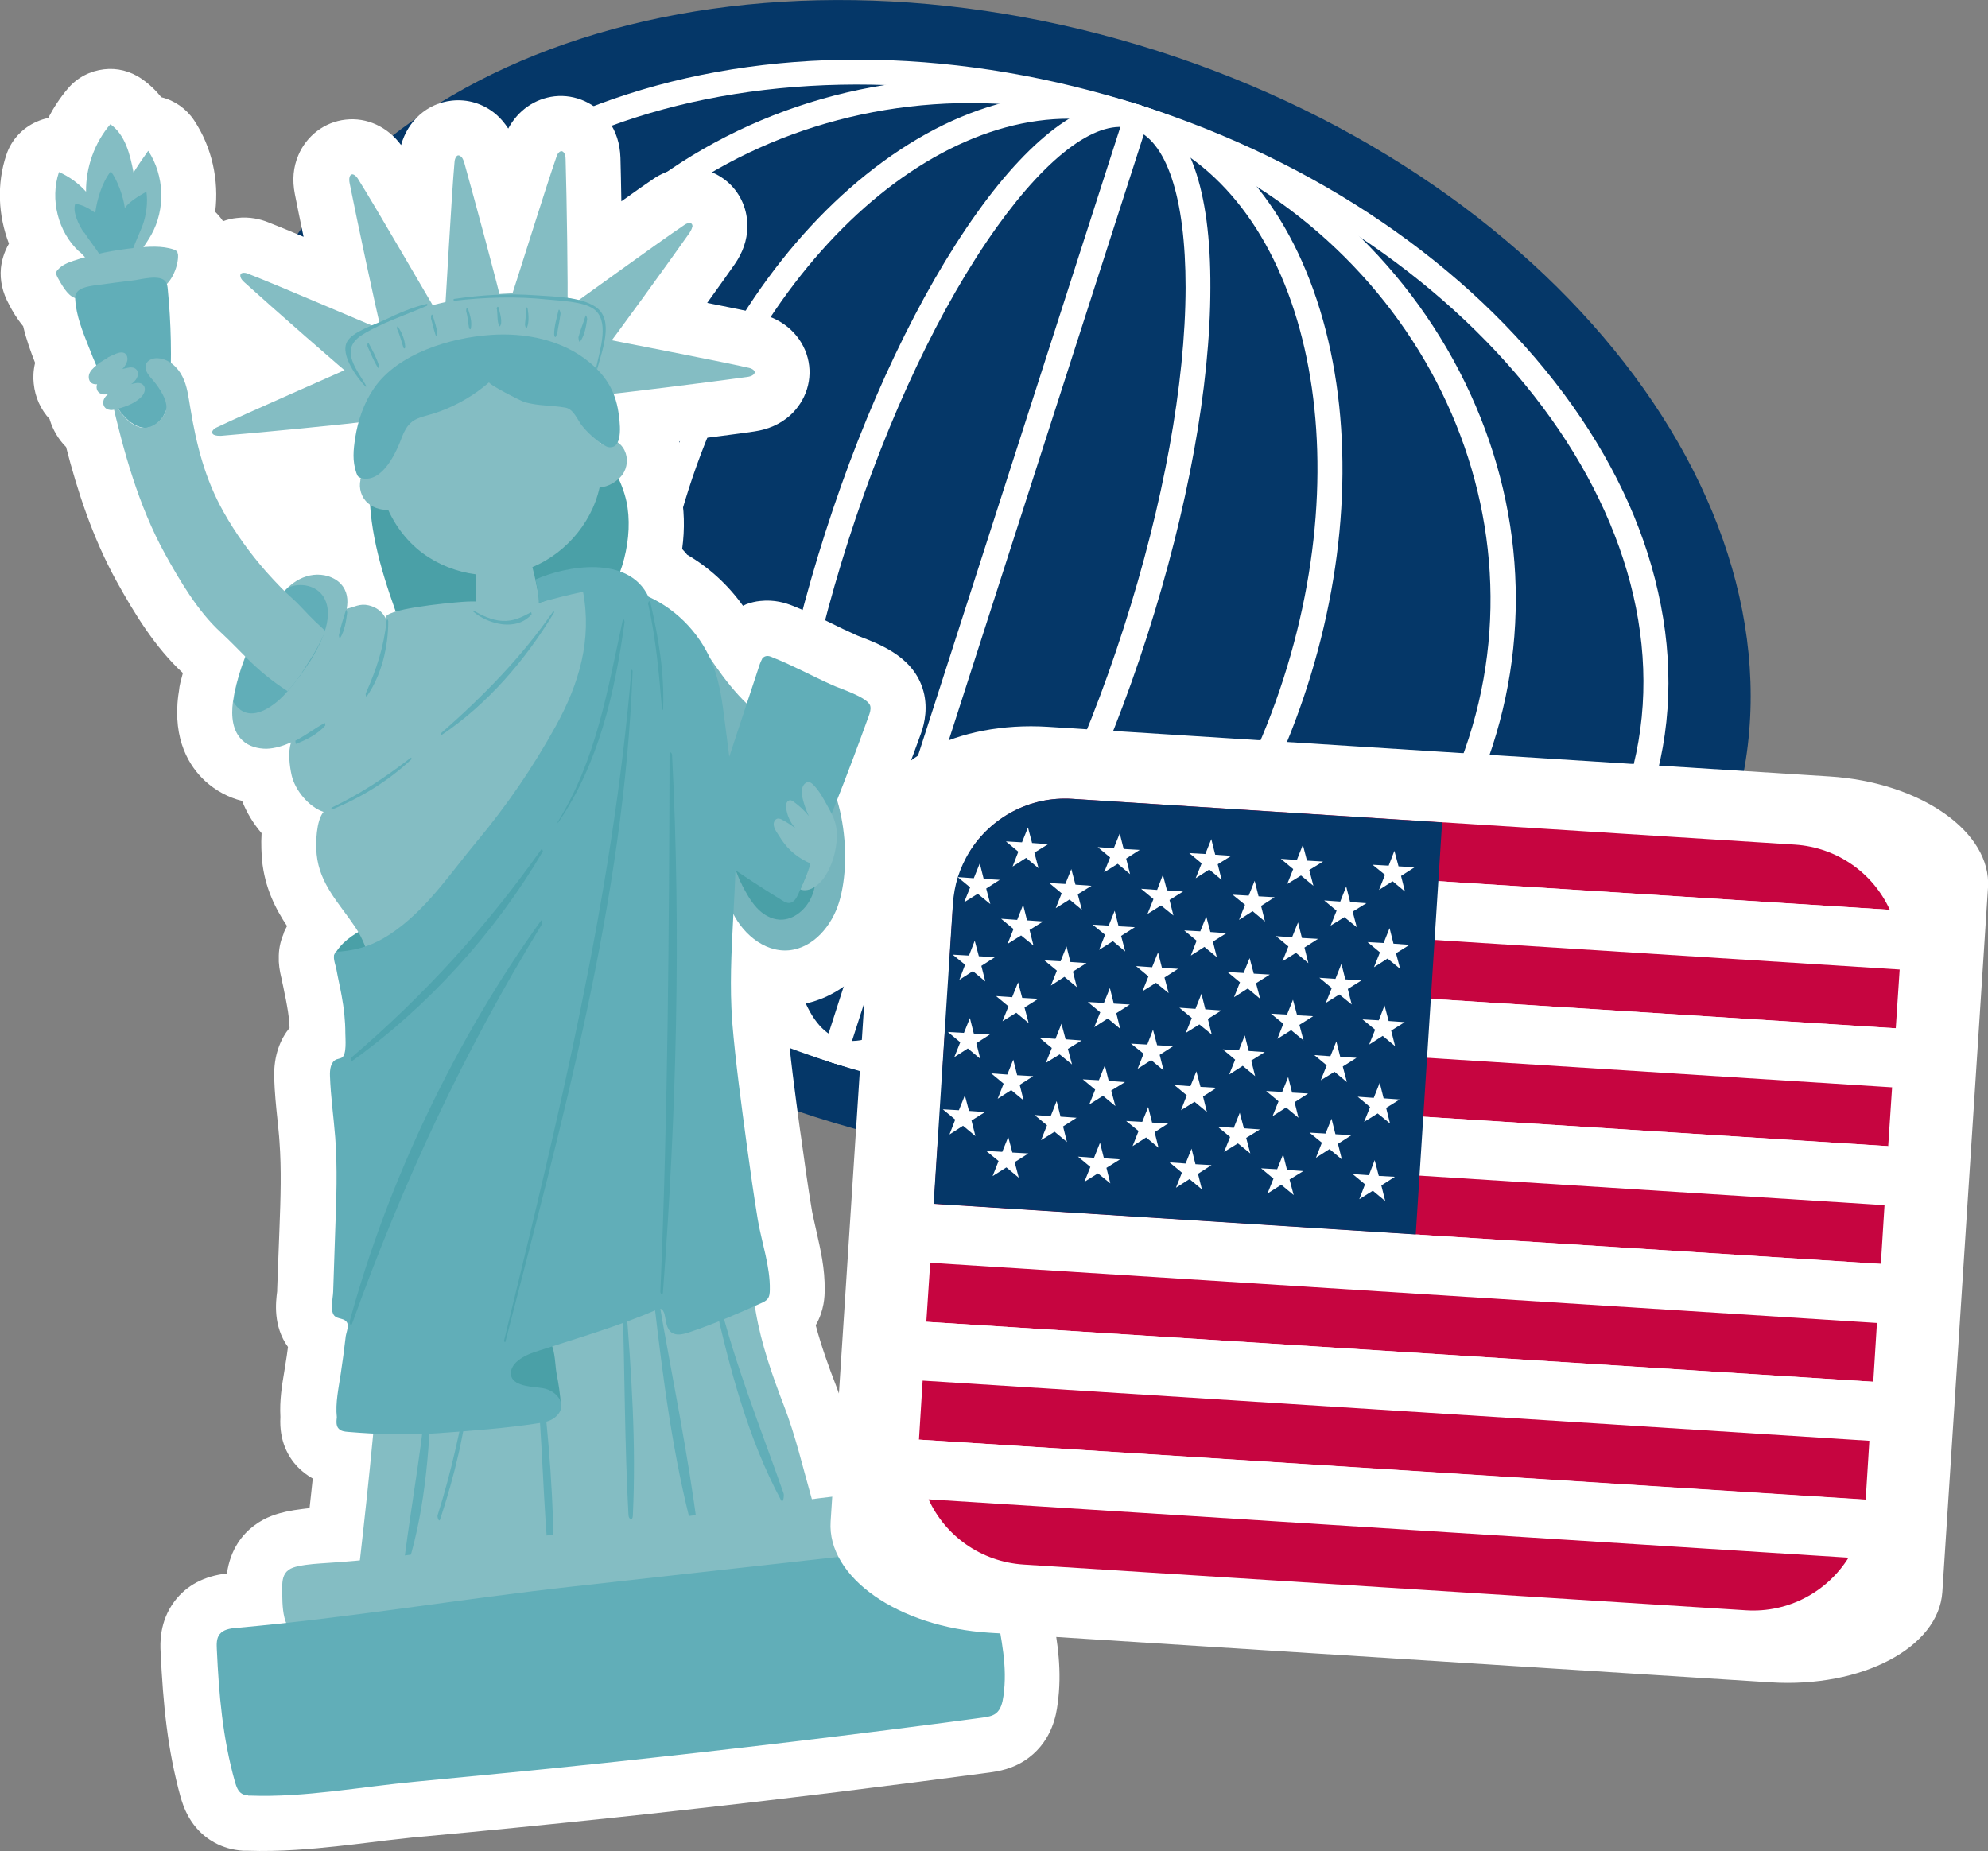 <svg width="131" height="122" viewBox="0 0 131 122" fill="none" xmlns="http://www.w3.org/2000/svg">
<rect x="0" y="0" width="131" height="122" fill="#808080" stroke="none"/>
<g clip-path="url(#clip0_154_2014)">
<path d="M15.921 22.781C22.166 3.377 49.185 -5.307 76.296 3.362C103.391 12.031 120.31 34.797 114.066 54.185C107.821 73.589 80.786 82.273 53.691 73.604C26.581 64.935 9.677 42.169 15.921 22.781Z" fill="#053768"/>
<path d="M55.324 68.478C78.609 75.926 101.879 68.538 107.201 51.984C112.523 35.43 97.917 15.921 74.632 8.473C51.348 1.025 28.078 8.413 22.756 24.967C17.433 41.521 32.039 61.03 55.324 68.478ZM75.147 6.935C86.789 10.659 96.708 17.429 103.058 25.962C106.158 30.138 108.259 34.526 109.257 39.003C110.316 43.662 110.149 48.2 108.758 52.497C107.382 56.794 104.857 60.578 101.289 63.759C97.857 66.805 93.608 69.156 88.634 70.755C78.488 74.026 66.483 73.77 54.825 70.031C43.183 66.307 33.264 59.538 26.914 51.004C23.814 46.828 21.712 42.441 20.714 37.963C19.656 33.304 19.822 28.766 21.213 24.469C22.589 20.173 25.114 16.388 28.683 13.207C32.115 10.162 36.364 7.81 41.338 6.212C51.484 2.94 63.489 3.196 75.147 6.935Z" fill="white"/>
<path d="M55.324 68.478C72.864 74.087 91.461 65.191 96.783 48.652C102.106 32.113 92.172 14.082 74.632 8.473C57.093 2.865 38.496 11.745 33.173 28.299C27.851 44.838 37.785 62.87 55.324 68.478ZM75.147 6.935C84.052 9.785 91.37 15.74 95.755 23.7C100.14 31.676 101.077 40.722 98.356 49.15C95.634 57.578 89.617 64.392 81.391 68.342C73.181 72.277 63.746 72.88 54.855 70.031C45.95 67.181 38.632 61.226 34.247 53.266C29.862 45.29 28.925 36.244 31.646 27.816C34.368 19.389 40.386 12.574 48.611 8.624C56.821 4.689 66.256 4.086 75.147 6.935Z" fill="white"/>
<path d="M55.324 68.478C66.12 71.931 79.244 61.286 84.566 44.747C89.889 28.208 85.443 11.941 74.632 8.473C63.837 5.021 50.713 15.665 45.39 32.204C40.068 48.743 44.513 65.01 55.324 68.478ZM75.147 6.935C80.862 8.76 85.126 13.795 87.182 21.107C89.193 28.299 88.83 36.877 86.139 45.245C83.448 53.612 78.745 60.804 72.909 65.478C66.967 70.242 60.556 71.855 54.855 70.031C49.155 68.207 44.876 63.171 42.82 55.859C40.809 48.667 41.172 40.089 43.863 31.721C46.555 23.354 51.257 16.162 57.093 11.488C63.035 6.724 69.446 5.111 75.147 6.935Z" fill="white"/>
<path d="M55.324 68.478C57.547 69.187 60.813 66.835 64.275 61.995C67.965 56.839 71.427 49.527 74.043 41.385C76.659 33.244 78.11 25.268 78.125 18.951C78.125 13.011 76.87 9.197 74.632 8.488C72.41 7.779 69.144 10.131 65.681 14.971C61.992 20.127 58.53 27.439 55.914 35.581C53.298 43.722 51.847 51.698 51.831 58.015C51.831 63.955 53.086 67.769 55.324 68.478ZM75.147 6.935C76.734 7.448 77.929 8.835 78.715 11.081C79.425 13.086 79.773 15.74 79.758 18.951C79.758 25.434 78.261 33.576 75.6 41.883C72.939 50.19 69.386 57.653 65.606 62.945C63.746 65.553 61.901 67.498 60.163 68.734C58.212 70.106 56.428 70.543 54.84 70.031C53.253 69.518 52.058 68.131 51.272 65.885C50.561 63.88 50.214 61.226 50.229 58.015C50.229 51.532 51.726 43.391 54.387 35.083C57.048 26.776 60.601 19.313 64.381 14.021C66.241 11.413 68.085 9.468 69.824 8.232C71.775 6.86 73.559 6.423 75.147 6.935Z" fill="white"/>
<path d="M74.118 7.463L75.661 7.96L55.853 69.503L54.311 69.006L74.118 7.463Z" fill="white"/>
<path d="M69.25 105.551C69.219 105.401 69.204 105.159 69.174 104.903C69.038 103.396 68.766 100.576 66.256 99.008C65.213 98.36 64.124 98.179 63.217 98.164C62.688 96.144 61.312 95.345 60.51 95.043C59.83 94.802 59.24 94.772 58.983 94.772C58.136 94.742 57.229 94.772 56.231 94.847C55.914 93.686 55.551 92.51 55.097 91.334C54.598 90.053 54.115 88.696 53.752 87.339C54.326 86.344 54.341 85.394 54.341 85.047C54.372 83.6 54.054 82.303 53.797 81.142C53.691 80.66 53.585 80.223 53.51 79.831C53.222 78.127 52.996 76.439 52.799 75.021L52.724 74.509C52.391 72.051 52.043 69.518 51.847 67.046C51.831 66.79 51.816 66.533 51.816 66.262C51.983 66.262 52.149 66.262 52.3 66.247H52.436C55.324 65.915 57.819 63.654 58.772 60.502C59.437 58.316 59.512 55.557 58.968 52.934C59.543 51.426 60.117 49.919 60.661 48.411C60.798 48.034 61.16 47.009 60.904 45.773C60.389 43.391 58.136 42.516 56.64 41.943C56.534 41.898 56.428 41.868 56.352 41.823L56.292 41.792C55.808 41.581 55.309 41.34 54.795 41.084C53.994 40.692 53.177 40.3 52.27 39.938C51.786 39.742 51.045 39.501 50.093 39.606C49.775 39.636 49.473 39.712 49.185 39.817C49.11 39.847 49.034 39.893 48.959 39.923C47.991 38.566 46.736 37.405 45.285 36.561C45.179 36.425 45.058 36.304 44.952 36.184C45.133 34.857 45.103 33.515 44.831 32.279C44.816 32.173 44.77 32.023 44.71 31.812C44.967 30.922 44.982 29.987 44.755 29.083C46.645 28.842 48.581 28.6 49.7 28.434C50.622 28.299 51.408 27.952 52.043 27.394C53.132 26.414 53.585 24.967 53.222 23.58C52.844 22.148 51.665 21.047 50.138 20.7C49.367 20.519 48.051 20.248 46.6 19.962C47.341 18.936 47.991 18.017 48.414 17.413C48.944 16.645 49.231 15.831 49.246 14.986C49.276 13.855 48.823 12.785 48.006 12.046C47.19 11.307 46.086 10.961 44.967 11.081C44.105 11.172 43.44 11.519 43.032 11.805C42.533 12.137 41.792 12.664 40.945 13.268C40.93 12.122 40.9 11.081 40.885 10.403C40.854 9.468 40.597 8.654 40.098 7.96C39.282 6.815 37.921 6.197 36.545 6.347C35.245 6.498 34.126 7.282 33.491 8.473C33.264 8.126 33.007 7.81 32.69 7.538C31.858 6.83 30.815 6.513 29.756 6.634C28.138 6.815 26.868 7.976 26.43 9.559C25.553 8.368 24.177 7.719 22.771 7.885C21.395 8.036 20.2 8.94 19.656 10.237C19.323 11.021 19.248 11.865 19.429 12.785C19.565 13.463 19.762 14.474 20.004 15.604C19.036 15.197 18.189 14.851 17.645 14.639C17.191 14.459 16.466 14.262 15.604 14.368C15.286 14.398 14.984 14.474 14.697 14.579L14.666 14.534C14.545 14.353 14.379 14.157 14.182 13.961C14.44 11.88 13.971 9.709 12.791 7.93C12.277 7.161 11.506 6.619 10.629 6.408C10.282 5.97 9.858 5.563 9.344 5.201C8.588 4.674 7.696 4.463 6.849 4.568C5.957 4.674 5.095 5.096 4.475 5.835C3.961 6.438 3.538 7.086 3.175 7.78C2.918 7.825 2.661 7.915 2.419 8.021C1.482 8.428 0.741 9.227 0.423 10.192C-0.227 12.107 -0.121 14.202 0.59 16.057C0.242 16.66 0.106 17.233 0.06 17.67C-0.015 18.484 0.166 19.283 0.59 20.052L0.635 20.142C0.816 20.489 1.104 20.987 1.527 21.499C1.739 22.404 2.041 23.218 2.313 23.912C2.192 24.424 2.177 24.892 2.223 25.284C2.313 26.188 2.691 27.002 3.281 27.636V27.666C3.493 28.344 3.856 28.962 4.355 29.46C5.095 32.339 6.093 35.415 7.666 38.28C8.86 40.435 10.206 42.652 12.051 44.355C12.005 44.566 11.93 44.778 11.884 44.989C11.839 45.185 11.809 45.35 11.794 45.531C11.778 45.637 11.763 45.727 11.748 45.833C11.37 48.788 12.504 50.537 13.517 51.472C14.213 52.105 15.044 52.557 15.952 52.783C16.254 53.552 16.692 54.276 17.237 54.909C17.191 55.648 17.237 56.281 17.267 56.688C17.448 58.512 18.159 59.899 18.915 61.03C18.855 61.151 18.779 61.286 18.719 61.422L18.703 61.483L18.673 61.573C18.462 62.071 18.356 62.613 18.371 63.156V63.186C18.371 63.186 18.371 63.322 18.371 63.382C18.401 63.895 18.507 64.317 18.582 64.603V64.649C18.643 64.92 18.703 65.191 18.749 65.448C18.809 65.734 18.87 66.005 18.915 66.292C19.006 66.79 19.066 67.287 19.081 67.739C18.507 68.448 18.023 69.503 18.068 71.041C18.099 71.991 18.189 72.895 18.28 73.755C18.325 74.252 18.386 74.735 18.416 75.232C18.552 77.072 18.492 78.956 18.416 80.946L18.341 82.921L18.265 84.972V85.093C18.174 85.801 17.978 87.384 18.976 88.771C18.93 89.148 18.87 89.555 18.794 90.007C18.764 90.158 18.749 90.324 18.719 90.475C18.582 91.289 18.416 92.284 18.477 93.385C18.386 94.983 19.006 96.023 19.58 96.641C19.913 96.988 20.261 97.244 20.609 97.44C20.533 98.104 20.473 98.767 20.397 99.4C20.246 99.4 20.095 99.43 19.943 99.445C19.55 99.491 19.187 99.551 18.84 99.626C18.31 99.747 17.509 99.958 16.738 100.546C16.012 101.089 15.181 102.069 14.954 103.697C13.457 103.863 12.293 104.481 11.506 105.521C10.493 106.863 10.554 108.326 10.584 108.868C10.75 112.351 11.038 115.306 11.899 118.427C12.051 118.94 12.489 120.523 14.122 121.427C14.697 121.744 15.317 121.925 16.027 121.97C16.118 121.97 16.209 121.97 16.299 121.97C18.462 122.045 20.624 121.849 22.272 121.668C22.997 121.593 23.723 121.503 24.464 121.412C25.16 121.322 25.84 121.246 26.536 121.171C26.929 121.126 27.307 121.08 27.7 121.05C31.858 120.673 36.061 120.251 40.219 119.814C41.837 119.648 43.44 119.467 45.058 119.286C51.756 118.548 58.53 117.703 65.213 116.814C65.727 116.738 66.785 116.603 67.798 115.834C69.371 114.643 69.613 112.909 69.688 112.336C70.006 110.12 69.673 108.19 69.371 106.486C69.31 106.185 69.265 105.868 69.219 105.567L69.25 105.551Z" fill="white"/>
<path d="M39.055 29.52C38.919 29.46 38.798 29.399 38.647 29.354C37.135 28.932 35.23 29.927 33.748 30.138C32.266 30.349 30.784 30.59 29.303 30.787C28.229 30.937 27.14 30.681 26.067 30.771C24.736 30.877 24.328 31.39 24.358 32.731C24.449 35.656 25.402 38.491 26.415 41.235C27.02 42.848 27.776 43.044 29.393 42.818C31.238 42.576 33.037 42.139 34.821 41.642C36.53 41.159 38.208 41.551 39.433 40.179C41.005 38.415 41.777 35.34 41.278 33.033C41.021 31.857 40.234 30.123 39.055 29.505V29.52Z" fill="#4AA0A7"/>
<path d="M5.216 16.584C3.825 15.288 3.281 13.147 3.886 11.338C4.566 11.639 5.171 12.076 5.67 12.634C5.655 11.021 6.229 9.408 7.273 8.187C8.255 8.88 8.573 10.177 8.8 11.368C9.102 10.885 9.435 10.403 9.767 9.936C10.841 11.564 10.917 13.795 9.964 15.484C9.616 16.102 9.148 16.645 8.906 17.293C8.724 17.775 8.603 18.378 8.119 18.559C7.182 18.921 5.806 17.112 5.231 16.569L5.216 16.584Z" fill="#84BDC3"/>
<path d="M5.519 15.318C5.201 14.835 4.763 13.976 4.959 13.433C5.413 13.479 5.912 13.75 6.275 14.036C6.396 13.132 6.728 12.016 7.303 11.292C7.741 11.865 8.135 12.981 8.225 13.705C8.543 13.267 9.163 12.906 9.647 12.634C9.752 13.328 9.647 14.127 9.42 14.79C9.132 15.559 8.679 16.403 8.543 17.202C8.437 17.82 7.757 18.906 7.091 17.926C6.88 17.625 6.834 17.172 6.623 16.856C6.29 16.328 5.882 15.845 5.549 15.318H5.519Z" fill="#61AEB8"/>
<path d="M11.688 16.584C11.688 16.584 11.552 16.479 11.461 16.449C10.675 16.177 9.768 16.253 8.966 16.328C7.56 16.479 6.169 16.735 4.838 17.187C4.476 17.308 4.098 17.459 3.825 17.76C3.765 17.821 3.704 17.896 3.704 17.986C3.704 18.077 3.735 18.167 3.78 18.258C4.037 18.71 4.415 19.449 4.914 19.63C5.141 19.705 5.398 19.72 5.64 19.72C7.137 19.72 8.634 19.539 10.085 19.177C10.297 19.117 10.524 19.072 10.705 18.951C11.325 18.59 11.763 17.519 11.733 16.795L11.688 16.614V16.599V16.584Z" fill="#84BDC3"/>
<path d="M25.311 62.327C25.13 61.935 24.903 61.573 24.615 61.256C24.555 61.181 24.494 61.121 24.404 61.09C24.298 61.06 24.192 61.105 24.086 61.166C23.239 61.588 22.408 62.161 22 63.005L22.846 63.231C22.846 63.231 22.786 63.367 22.801 63.442C23.648 63.669 24.6 63.442 25.25 62.854C25.311 62.809 25.356 62.749 25.387 62.673C25.432 62.553 25.387 62.432 25.326 62.327H25.311Z" fill="#4AA0A7"/>
<path d="M53.283 100.35C53.071 100.546 52.784 100.682 52.512 100.802C49.7 102.039 46.66 102.717 43.636 103.215C38.012 104.149 32.297 104.511 26.596 104.315C25.719 104.285 24.797 104.225 24.041 103.772C23.92 103.697 23.784 103.607 23.723 103.471C23.663 103.335 23.678 103.169 23.693 103.019C24.328 97.47 24.888 91.937 25.235 86.374C25.417 83.6 24.494 71.493 24.555 68.719C24.616 66.126 24.918 63.337 23.391 61.075C22.348 59.523 21.062 58.271 20.866 56.311C20.79 55.557 20.835 54.08 21.319 53.507C20.337 53.175 19.444 52.075 19.218 51.095C19.081 50.492 18.961 49.512 19.187 48.924C18.673 49.15 18.114 49.331 17.554 49.346C16.995 49.346 16.405 49.195 15.982 48.803C15.317 48.185 15.226 47.205 15.347 46.27C15.377 46.089 15.407 45.893 15.438 45.712C15.77 44.084 16.39 42.501 17.252 41.084C17.721 40.315 18.265 39.38 18.976 38.717C19.444 38.279 20.004 37.963 20.654 37.888C21.304 37.812 22.015 38.008 22.453 38.475C22.892 38.943 22.952 39.531 22.846 40.119C23.345 40.013 23.708 39.757 24.283 39.893C24.767 39.998 25.22 40.315 25.417 40.767C25.145 40.149 29.454 39.742 30.437 39.667C32.569 39.486 33.824 40.209 35.472 39.742C36.53 39.44 37.543 38.913 38.617 38.687C39.887 38.43 41.263 38.626 42.412 39.244C42.835 39.471 43.228 39.742 43.561 40.089C44.241 40.782 44.619 41.702 44.952 42.622C47.356 49.3 47.825 56.779 47.568 63.774C47.401 68.252 49.05 82.092 49.806 86.48C50.168 88.59 50.894 90.656 51.665 92.661C52.421 94.621 52.905 96.716 53.48 98.737C53.586 99.114 53.691 99.536 53.555 99.913C53.495 100.094 53.374 100.244 53.223 100.365L53.283 100.35Z" fill="#84BDC3"/>
<path d="M43.092 85.711C43.682 90.791 44.347 96.068 45.678 100.998C45.783 101.39 46.025 101.194 45.98 100.863C45.345 95.782 44.272 90.716 43.41 85.665C43.334 85.228 43.047 85.243 43.092 85.695V85.711Z" fill="#61AEB8"/>
<path d="M41.021 85.741C41.172 90.445 41.157 95.164 41.414 99.853C41.429 100.139 41.686 100.26 41.701 99.898C41.928 95.209 41.61 90.445 41.232 85.771C41.217 85.545 41.005 85.424 41.005 85.726L41.021 85.741Z" fill="#61AEB8"/>
<path d="M47.084 85.756C48.082 90.203 49.291 94.802 51.453 98.842C51.62 99.159 51.68 98.541 51.635 98.42C50.123 94.123 48.445 89.962 47.341 85.53C47.22 85.062 47.023 85.454 47.084 85.741V85.756Z" fill="#61AEB8"/>
<path d="M35.305 90.354C35.759 94.726 35.774 99.114 36.212 103.486C36.228 103.697 36.439 103.803 36.454 103.516C36.545 99.114 36.152 94.666 35.638 90.309C35.593 89.872 35.26 89.902 35.305 90.354Z" fill="#61AEB8"/>
<path d="M28.199 90.867C27.896 94.847 27.171 98.722 26.657 102.672C26.642 102.792 26.823 103.335 26.914 103.019C28.078 99.189 28.335 95.058 28.441 91.078C28.441 90.912 28.214 90.52 28.184 90.882L28.199 90.867Z" fill="#61AEB8"/>
<path d="M29 100.139C29.953 97.259 30.648 94.365 30.951 91.349C30.951 91.289 30.89 91.153 30.875 91.274C30.346 94.184 29.726 97.063 28.834 99.868C28.804 99.973 28.925 100.35 29 100.139Z" fill="#61AEB8"/>
<path d="M11.174 26.113C11.174 26.113 11.174 25.962 11.189 25.887C11.325 23.61 11.28 21.318 11.053 19.042C11.038 18.891 11.023 18.725 10.932 18.59C10.584 18.032 9.223 18.439 8.754 18.484C8.014 18.574 7.273 18.665 6.547 18.77C6.108 18.831 5.171 18.891 4.99 19.404C4.944 19.509 4.944 19.63 4.959 19.75C5.02 20.791 5.443 21.846 5.821 22.796C6.199 23.791 6.638 24.771 7.106 25.721C7.484 26.49 7.908 27.274 8.543 27.771C9.949 28.872 11.007 27.666 11.189 26.098L11.174 26.113Z" fill="#61AEB8"/>
<path d="M52.86 48.894C52.149 48.321 51.302 47.944 50.546 47.446C48.687 46.225 47.416 44.325 46.192 42.486L45.965 43.526C46.902 47.22 47.432 51.019 47.507 54.834C47.553 56.522 47.507 58.271 48.142 59.839C48.777 61.407 50.304 62.779 51.983 62.628C53.601 62.478 54.825 61 55.294 59.447C56.231 56.326 55.536 51.065 52.845 48.894H52.86Z" fill="#76B5BD"/>
<path d="M48.898 58.331C49.17 58.859 49.458 59.372 49.851 59.809C50.244 60.246 50.788 60.578 51.378 60.608C52.315 60.653 53.162 59.899 53.51 59.025C53.858 58.151 53.843 57.17 53.827 56.236C53.827 56.07 53.827 55.904 53.767 55.753C53.661 55.452 53.359 55.241 53.071 55.09C51.559 54.306 49.639 54.351 48.172 55.226C48.067 55.286 47.946 55.361 47.885 55.467C47.628 55.874 48.082 56.266 48.218 56.613C48.445 57.186 48.596 57.758 48.898 58.316V58.331Z" fill="#4AA0A7"/>
<path d="M50.214 43.421C50.274 43.345 50.335 43.285 50.425 43.255C50.592 43.194 50.773 43.255 50.924 43.33C52.255 43.858 53.51 44.551 54.825 45.139C55.324 45.381 57.229 45.954 57.35 46.541C57.396 46.768 57.32 46.979 57.245 47.19C55.823 51.14 54.281 55.03 52.618 58.889C52.497 59.161 52.331 59.477 52.028 59.507C51.847 59.523 51.695 59.432 51.544 59.342C50.214 58.528 48.913 57.668 47.643 56.794C47.205 56.492 46.419 56.145 46.282 55.572C46.146 54.954 46.691 53.989 46.887 53.416C47.946 50.205 49.004 46.994 50.062 43.782C50.108 43.662 50.153 43.541 50.214 43.436V43.421Z" fill="#61AEB8"/>
<path d="M41.157 29.686C41.006 29.384 40.748 29.098 40.386 29.023C40.023 28.947 39.569 29.098 39.433 29.43L39.509 32.113C40.053 32.113 40.688 31.721 41.006 31.299C41.353 30.817 41.399 30.183 41.157 29.686Z" fill="#84BDC3"/>
<path d="M23.738 31.631C23.814 31.299 24.011 30.967 24.343 30.817C24.676 30.651 25.16 30.711 25.371 30.997L25.795 33.56C25.265 33.681 24.661 33.515 24.253 33.169C23.799 32.776 23.633 32.173 23.753 31.631H23.738Z" fill="#84BDC3"/>
<path d="M23.043 11.639C23.179 11.322 23.451 11.579 23.572 11.76C24.721 13.584 28.108 19.449 28.894 20.761C28.547 21.062 28.078 21.213 27.639 21.349C27.14 21.499 26.642 21.665 26.142 21.816C25.689 21.951 25.266 22.268 25.114 21.725C24.812 20.564 23.512 14.459 23.043 12.091C23.013 11.956 22.998 11.775 23.043 11.639Z" fill="#84BDC3"/>
<path d="M15.846 18.243C15.77 17.911 16.148 17.956 16.33 18.032C18.356 18.816 24.57 21.499 25.991 22.072C25.901 22.524 25.613 22.916 25.341 23.293C25.039 23.715 24.721 24.138 24.419 24.56C24.132 24.952 23.98 25.449 23.542 25.103C22.605 24.364 17.902 20.233 16.103 18.605C15.997 18.514 15.876 18.378 15.846 18.243Z" fill="#84BDC3"/>
<path d="M14.107 28.661C13.805 28.495 14.107 28.238 14.289 28.163C16.239 27.228 22.453 24.53 23.844 23.881C24.116 24.258 24.207 24.741 24.298 25.193C24.404 25.706 24.494 26.218 24.6 26.731C24.691 27.198 24.948 27.651 24.404 27.741C23.224 27.922 16.98 28.525 14.561 28.721C14.425 28.721 14.243 28.721 14.122 28.661H14.107Z" fill="#84BDC3"/>
<path d="M30.361 10.312C30.104 10.086 29.968 10.448 29.953 10.659C29.756 12.815 29.393 19.554 29.288 21.077C29.741 21.198 30.21 21.122 30.678 21.032C31.193 20.941 31.707 20.851 32.236 20.776C32.705 20.7 33.234 20.776 33.113 20.233C32.871 19.057 31.238 13.026 30.588 10.704C30.542 10.569 30.482 10.403 30.376 10.312H30.361Z" fill="#84BDC3"/>
<path d="M37.165 10.071C36.968 9.8 36.742 10.101 36.681 10.297C35.971 12.333 33.959 18.8 33.476 20.248C33.884 20.474 34.368 20.519 34.837 20.549C35.366 20.595 35.88 20.625 36.409 20.67C36.893 20.7 37.377 20.926 37.392 20.353C37.437 19.162 37.346 12.905 37.271 10.493C37.271 10.358 37.241 10.177 37.165 10.056V10.071Z" fill="#84BDC3"/>
<path d="M45.632 14.926C45.632 14.579 45.269 14.7 45.103 14.82C43.304 16.026 37.83 20.022 36.575 20.896C36.772 21.318 37.135 21.635 37.483 21.951C37.876 22.298 38.269 22.645 38.662 22.992C39.025 23.308 39.282 23.761 39.63 23.323C40.386 22.389 44.045 17.323 45.436 15.348C45.511 15.227 45.602 15.077 45.617 14.941L45.632 14.926Z" fill="#84BDC3"/>
<path d="M49.639 24.695C49.896 24.469 49.563 24.288 49.352 24.243C47.235 23.761 40.582 22.494 39.085 22.178C38.904 22.615 38.919 23.097 38.934 23.55C38.949 24.077 38.964 24.59 38.979 25.118C38.995 25.6 38.843 26.098 39.403 26.052C40.597 25.962 46.812 25.178 49.216 24.846C49.352 24.831 49.533 24.786 49.639 24.695Z" fill="#84BDC3"/>
<path d="M39.614 20.444C39.463 20.278 39.236 20.172 39.01 20.097C36.485 19.177 33.778 19.177 31.072 19.584C29.635 19.811 28.184 20.142 26.823 20.61C25.583 21.032 24.268 21.635 23.209 22.389C22.544 22.856 23.043 23.444 23.3 24.002C23.587 24.665 23.935 25.314 24.328 25.932C24.373 26.007 24.434 26.098 24.54 26.128C24.615 26.158 24.721 26.128 24.797 26.128C26.354 25.841 27.881 25.675 29.454 25.525C31.404 25.329 33.34 25.133 35.29 24.937C36.606 24.801 37.921 24.68 39.236 24.545C39.509 23.61 39.66 22.343 39.781 21.394C39.826 21.077 39.841 20.715 39.63 20.459L39.614 20.444Z" fill="#84BDC3"/>
<path d="M39.509 32.113C39.781 30.832 39.599 29.656 39.539 28.389C39.463 26.987 39.085 26.143 37.785 25.464C36.757 24.922 35.547 24.771 34.413 24.771C32.432 24.771 30.452 25.118 28.607 25.796C27.7 26.128 26.823 26.55 26.097 27.183C24.479 28.585 24.661 30.213 25.084 32.128C25.432 33.681 26.279 35.129 27.488 36.169C29.424 37.812 32.236 38.355 34.64 37.541C37.044 36.727 38.964 34.601 39.509 32.128V32.113Z" fill="#84BDC3"/>
<path d="M26.732 28.284C27.231 27.439 27.912 27.515 29 27.108C30.18 26.671 31.283 26.022 32.236 25.193C32.115 25.299 34.353 26.444 34.58 26.505C35.502 26.761 36.349 26.701 37.271 26.866C37.8 26.972 38.042 27.651 38.344 28.043C38.753 28.555 39.252 28.992 39.811 29.339C39.917 29.399 40.023 29.475 40.159 29.475C41.126 29.55 40.824 27.651 40.748 27.138C40.537 25.766 39.917 24.756 38.828 23.866C37.059 22.404 34.625 21.906 32.327 22.072C29.681 22.253 26.218 23.293 24.646 25.585C23.98 26.55 23.587 27.696 23.406 28.857C23.285 29.656 23.209 30.364 23.481 31.163C23.512 31.239 23.542 31.329 23.587 31.39C23.663 31.465 23.769 31.51 23.875 31.525C25.22 31.797 26.127 29.791 26.49 28.796C26.566 28.6 26.642 28.434 26.732 28.284Z" fill="#61AEB8"/>
<path d="M29.907 19.826C31.949 19.585 34.005 19.524 36.046 19.735C36.908 19.826 38.344 19.856 39.085 20.338C40.204 21.092 39.539 23.022 39.297 24.168C39.297 24.198 39.327 24.394 39.358 24.303C39.645 23.158 40.522 21.062 39.236 20.218C38.208 19.539 36.5 19.554 35.336 19.464C33.506 19.328 31.707 19.434 29.892 19.705V19.826H29.907Z" fill="#61AEB8"/>
<path d="M24.147 25.464C23.844 24.907 23.421 24.364 23.209 23.761C22.831 22.645 23.587 22.193 24.434 21.741C25.644 21.107 26.914 20.685 28.154 20.142V20.022C27.156 20.248 26.203 20.67 25.296 21.107C24.646 21.409 23.239 21.861 22.877 22.509C22.378 23.384 23.572 24.952 24.116 25.51V25.449L24.147 25.464Z" fill="#61AEB8"/>
<path d="M24.207 22.811C24.434 23.278 24.615 23.791 24.903 24.228C24.963 24.319 24.978 24.153 24.978 24.123C24.827 23.595 24.555 23.112 24.298 22.63C24.222 22.509 24.192 22.751 24.222 22.811H24.207Z" fill="#61AEB8"/>
<path d="M26.173 21.695C26.354 22.087 26.445 22.494 26.581 22.901C26.626 23.022 26.717 22.947 26.702 22.841C26.672 22.374 26.49 21.936 26.233 21.544C26.158 21.439 26.143 21.65 26.173 21.695Z" fill="#61AEB8"/>
<path d="M28.395 20.956C28.501 21.333 28.577 21.71 28.698 22.072C28.758 22.223 28.819 22.072 28.819 21.982C28.773 21.575 28.637 21.183 28.516 20.806C28.456 20.61 28.38 20.851 28.41 20.941L28.395 20.956Z" fill="#61AEB8"/>
<path d="M30.724 20.534C30.83 20.881 30.83 21.243 30.905 21.59C30.905 21.65 30.996 21.771 31.026 21.65C31.117 21.228 30.981 20.776 30.845 20.369C30.769 20.157 30.694 20.414 30.724 20.519V20.534Z" fill="#61AEB8"/>
<path d="M32.75 20.384C32.795 20.73 32.75 21.152 32.886 21.469L32.931 21.514C33.158 21.273 32.931 20.61 32.871 20.323C32.826 20.127 32.72 20.233 32.735 20.384H32.75Z" fill="#61AEB8"/>
<path d="M34.655 20.369C34.67 20.715 34.625 21.047 34.595 21.379C34.595 21.439 34.655 21.756 34.731 21.575C34.867 21.213 34.837 20.776 34.776 20.384C34.761 20.263 34.64 20.172 34.655 20.353V20.369Z" fill="#61AEB8"/>
<path d="M36.802 20.459C36.681 20.972 36.515 21.514 36.515 22.042C36.515 22.072 36.56 22.283 36.621 22.193C36.742 21.982 36.757 21.71 36.802 21.484C36.863 21.213 36.893 20.941 36.938 20.67C36.938 20.595 36.847 20.278 36.802 20.459Z" fill="#61AEB8"/>
<path d="M38.571 20.851C38.435 21.303 38.239 21.756 38.118 22.223C38.118 22.283 38.148 22.63 38.239 22.494C38.526 22.102 38.617 21.514 38.692 21.032C38.692 20.971 38.617 20.67 38.571 20.836V20.851Z" fill="#61AEB8"/>
<path d="M34.625 36.501C33.597 36.591 32.614 36.817 31.571 36.817C31.495 36.817 31.404 36.817 31.359 36.877L31.314 37.058C31.344 38.023 31.359 38.988 31.389 39.953C31.404 40.662 32.039 41.054 32.69 41.159C33.597 41.31 35.215 40.963 35.502 39.908C35.547 39.727 35.517 39.546 35.502 39.365C35.351 38.43 35.139 37.511 34.867 36.606L34.821 36.516H34.7H34.625V36.501Z" fill="#84BDC3"/>
<path d="M20.397 43.617C20.155 44.009 19.535 44.913 18.809 45.712C17.963 46.647 16.314 47.808 15.377 46.255C15.407 46.074 15.438 45.878 15.468 45.697C15.8 44.069 16.42 42.486 17.282 41.069C17.751 40.3 18.295 39.365 19.006 38.702H19.036C19.822 38.385 20.851 38.581 21.319 39.335L21.395 39.471C22.045 40.767 21.062 42.561 20.412 43.617H20.397Z" fill="#61AEB8"/>
<path d="M53.359 56.884C52.814 56.643 52.315 56.296 51.907 55.859C51.711 55.633 51.529 55.407 51.378 55.15C51.242 54.924 51 54.638 50.985 54.351C50.97 54.17 51.075 53.974 51.257 53.944C51.363 53.944 51.468 53.974 51.559 54.035C51.862 54.2 52.149 54.381 52.421 54.592C52.073 54.215 51.862 53.733 51.801 53.236C51.801 53.13 51.786 53.024 51.831 52.919C51.877 52.813 51.968 52.738 52.073 52.738C52.149 52.738 52.224 52.783 52.285 52.828C52.663 53.1 53.011 53.416 53.298 53.778C53.147 53.462 53.026 53.13 52.935 52.798C52.86 52.512 52.784 52.195 52.875 51.909C52.935 51.713 53.102 51.517 53.313 51.547C53.434 51.562 53.525 51.652 53.616 51.743C54.009 52.15 54.281 52.663 54.553 53.16C54.765 53.552 54.992 53.959 55.082 54.411C55.143 54.668 55.143 54.924 55.143 55.18C55.112 56.085 54.84 57.035 54.341 57.789C54.024 58.271 53.359 58.844 52.739 58.618C52.799 58.482 53.48 56.944 53.374 56.899L53.359 56.884Z" fill="#84BDC3"/>
<path d="M21.44 41.596C21.138 42.29 20.775 42.968 20.382 43.556C20.14 43.918 19.671 44.793 18.945 45.546C17.978 44.928 17.025 44.144 16.254 43.36C15.695 42.803 15.15 42.23 14.546 41.672C13.034 40.285 11.854 38.279 10.871 36.501C9.133 33.334 8.135 29.746 7.333 26.218C7.893 27.123 8.286 27.771 9.057 28.103C9.858 28.45 10.705 27.741 10.932 27.062C11.128 26.474 10.493 25.555 10.13 25.118C9.858 24.801 9.48 24.424 9.616 24.017C9.722 23.715 10.1 23.58 10.418 23.61C11.113 23.655 11.703 24.183 12.021 24.816C12.338 25.434 12.414 26.143 12.534 26.836C12.943 29.324 13.502 31.555 14.742 33.757C15.528 35.159 16.481 36.47 17.539 37.676C17.857 38.038 18.205 38.4 18.537 38.747C18.764 38.973 18.991 39.199 19.233 39.41C19.792 39.908 20.246 40.466 20.79 40.978L21.455 41.596H21.44Z" fill="#84BDC3"/>
<path d="M7.091 23.565C7.273 23.474 7.469 23.384 7.651 23.308C7.847 23.233 8.089 23.173 8.256 23.308C8.377 23.414 8.422 23.595 8.392 23.746C8.361 23.896 8.286 24.032 8.195 24.168C7.802 24.695 7.197 24.997 6.623 25.268C6.305 25.404 5.897 25.329 5.851 24.907C5.821 24.62 6.003 24.394 6.184 24.228C6.441 23.972 6.759 23.761 7.091 23.595V23.565Z" fill="#84BDC3"/>
<path d="M7.787 24.394C7.983 24.334 8.195 24.288 8.392 24.243C8.603 24.198 8.845 24.183 8.996 24.364C9.102 24.484 9.117 24.665 9.057 24.816C9.012 24.967 8.906 25.087 8.8 25.193C8.316 25.63 7.696 25.826 7.076 25.977C6.744 26.052 6.35 25.917 6.366 25.479C6.381 25.193 6.592 25.012 6.804 24.861C7.106 24.65 7.454 24.515 7.802 24.394H7.787Z" fill="#84BDC3"/>
<path d="M8.24 25.419C8.437 25.359 8.649 25.314 8.845 25.268C9.057 25.223 9.299 25.208 9.45 25.389C9.556 25.51 9.571 25.691 9.511 25.841C9.465 25.992 9.359 26.113 9.253 26.218C8.77 26.655 8.135 26.852 7.515 27.002C7.182 27.078 6.789 26.942 6.804 26.505C6.819 26.218 7.031 26.037 7.242 25.887C7.545 25.675 7.893 25.54 8.24 25.419Z" fill="#84BDC3"/>
<path d="M22.786 40.239C22.62 40.767 22.438 41.325 22.332 41.868C22.332 41.898 22.363 42.124 22.423 42.034C22.71 41.566 22.816 40.903 22.877 40.375C22.877 40.33 22.816 40.104 22.786 40.239Z" fill="#61AEB8"/>
<path d="M25.477 40.873C25.296 42.637 24.812 44.099 24.101 45.697C24.086 45.742 24.101 45.969 24.177 45.878C25.145 44.491 25.583 42.622 25.583 40.948C25.583 40.888 25.508 40.722 25.492 40.873H25.477Z" fill="#61AEB8"/>
<path d="M19.49 49.029C20.2 48.758 20.941 48.381 21.44 47.808L21.41 47.642C20.745 47.989 20.14 48.471 19.459 48.818L19.49 49.014V49.029Z" fill="#61AEB8"/>
<path d="M36.469 40.27C34.337 43.345 31.843 45.878 29.046 48.336L29.076 48.456C32.115 46.421 34.64 43.481 36.515 40.36L36.485 40.27H36.469Z" fill="#61AEB8"/>
<path d="M21.864 53.356C23.784 52.572 25.613 51.456 27.125 50.024L27.095 49.919C25.432 51.2 23.738 52.331 21.833 53.236L21.864 53.371V53.356Z" fill="#61AEB8"/>
<path d="M31.193 40.315C32.191 41.159 34.05 41.627 35.033 40.481L35.003 40.345C34.368 40.677 33.839 40.963 33.083 40.918C32.402 40.873 31.782 40.571 31.193 40.239V40.315Z" fill="#61AEB8"/>
<path d="M36.334 88.575C36.197 88.349 36.001 88.228 35.683 88.274C35.003 88.379 34.353 88.681 33.824 89.133C33.325 89.555 33.158 90.098 33.34 90.731C33.506 91.349 34.005 91.998 34.534 92.374C34.746 92.51 36.984 92.812 36.968 92.706C36.908 91.802 36.817 91.259 36.666 90.46C36.59 90.037 36.575 89.027 36.318 88.59L36.334 88.575Z" fill="#4AA0A7"/>
<path d="M48.248 67.287C47.916 62.794 48.687 58.286 48.445 53.778C48.369 52.301 48.172 50.823 47.991 49.361C47.916 48.728 47.825 48.109 47.749 47.476C47.598 46.3 47.447 45.109 47.038 43.993C46.298 41.943 44.71 40.224 42.729 39.32C41.414 36.561 37.316 37.284 35.29 38.189C35.396 38.747 35.517 39.124 35.502 39.727C36.243 39.516 37.558 39.169 38.42 39.003C39.01 42.154 38.178 45.034 36.621 47.853C35.139 50.537 33.4 53.085 31.435 55.437C29.635 57.593 28.093 59.99 25.674 61.588C24.661 62.251 23.663 62.598 22.468 62.704C22.121 62.734 22.121 62.628 22.015 62.96C21.954 63.186 22.121 63.653 22.166 63.88C22.272 64.468 22.408 65.04 22.514 65.629C22.665 66.443 22.756 67.272 22.756 68.086C22.756 68.448 22.862 69.503 22.529 69.699C22.423 69.76 22.287 69.775 22.166 69.82C21.788 69.986 21.728 70.483 21.743 70.905C21.788 72.262 21.985 73.604 22.09 74.961C22.242 76.996 22.166 79.032 22.09 81.067C22.045 82.424 22 83.781 21.954 85.138C21.939 85.545 21.743 86.359 22.015 86.691C22.257 86.977 22.741 86.826 22.892 87.218C22.983 87.475 22.786 87.897 22.771 88.153C22.68 88.952 22.574 89.736 22.453 90.535C22.317 91.455 22.09 92.465 22.196 93.4C22.166 93.656 22.136 93.972 22.317 94.153C22.468 94.319 22.71 94.349 22.922 94.365C24.888 94.53 26.868 94.591 28.834 94.455C31.102 94.289 33.279 94.138 35.502 93.792C35.85 93.746 36.197 93.671 36.485 93.475C37.528 92.736 36.787 91.651 35.759 91.485C35.2 91.394 33.899 91.394 33.688 90.701C33.582 90.324 33.809 89.932 34.111 89.691C34.534 89.329 35.078 89.148 35.608 88.982C38.163 88.153 40.854 87.369 43.304 86.299C43.364 86.268 43.44 86.238 43.5 86.253C43.652 86.253 43.742 86.449 43.788 86.6C43.894 87.037 43.894 87.565 44.256 87.821C44.589 88.047 45.028 87.927 45.406 87.806C47.023 87.263 48.566 86.6 50.138 85.891C50.304 85.816 50.471 85.741 50.577 85.605C50.713 85.439 50.728 85.198 50.728 84.987C50.758 83.479 50.199 81.911 49.941 80.419C49.669 78.79 49.443 77.147 49.216 75.504C48.853 72.79 48.475 70.061 48.248 67.332V67.302V67.287Z" fill="#61AEB8"/>
<path d="M23.179 87.294C26.551 77.916 30.527 69.383 35.729 60.879C35.759 60.819 35.714 60.593 35.653 60.668C30.059 68.448 25.553 77.841 23.043 87.082C23.028 87.158 23.104 87.444 23.164 87.278L23.179 87.294Z" fill="#50A4AE"/>
<path d="M23.179 69.94C28.199 66.352 32.659 61.422 35.774 56.1L35.714 55.919C32.009 61.136 28.002 65.553 23.134 69.714C23.088 69.76 23.134 70.001 23.194 69.956L23.179 69.94Z" fill="#50A4AE"/>
<path d="M33.309 88.409C37.044 73.875 41.127 59.311 41.686 44.235C41.686 44.19 41.626 44.084 41.61 44.174C40.325 59.311 36.802 73.619 33.219 88.334C33.204 88.394 33.279 88.53 33.309 88.409Z" fill="#50A4AE"/>
<path d="M43.682 85.198C44.574 73.484 44.891 61.513 44.287 49.768C44.287 49.617 44.12 49.466 44.12 49.693C44.09 61.528 44.014 73.287 43.516 85.123C43.516 85.273 43.667 85.409 43.682 85.183V85.198Z" fill="#50A4AE"/>
<path d="M36.757 54.246C39.448 50.356 40.522 45.622 41.157 40.993C41.157 40.903 41.066 40.692 41.036 40.873C40.023 45.531 39.297 50.054 36.742 54.185L36.772 54.246H36.757Z" fill="#50A4AE"/>
<path d="M42.729 39.878C43.228 42.139 43.425 44.401 43.621 46.707C43.621 46.783 43.697 46.828 43.697 46.707C43.788 44.37 43.395 42.019 42.865 39.742C42.805 39.486 42.684 39.697 42.714 39.863L42.729 39.878Z" fill="#50A4AE"/>
<path d="M19.807 107.888C20.14 108.009 20.563 108.039 21.092 107.979C33.43 106.456 45.753 104.918 58.091 103.395C58.666 103.32 59.286 103.245 59.724 102.898C60.707 102.144 59.921 100.094 59.724 99.189C59.664 98.903 59.573 98.571 59.255 98.465C59.134 98.42 58.998 98.42 58.877 98.42C56.73 98.36 54.523 98.661 52.391 98.948C46.902 99.702 41.414 100.455 35.925 101.209C31.162 101.858 26.369 102.702 21.576 103.003C20.941 103.049 20.291 103.079 19.671 103.214C19.429 103.26 19.187 103.335 19.006 103.471C18.643 103.742 18.598 104.179 18.598 104.571C18.598 105.928 18.567 107.481 19.822 107.918L19.807 107.888Z" fill="#84BDC3"/>
<path d="M16.345 118.336H16.496C20.049 118.472 23.829 117.748 27.398 117.417C31.555 117.025 35.714 116.618 39.872 116.18C48.188 115.291 56.473 114.311 64.759 113.195C65.061 113.15 65.379 113.105 65.621 112.924C65.954 112.668 66.059 112.215 66.12 111.793C66.407 109.803 65.969 108.039 65.651 106.109C65.439 104.843 65.576 102.853 64.321 102.069C63.716 101.692 62.93 101.752 62.219 101.828C54.099 102.732 45.98 103.637 37.876 104.541C30.376 105.371 23.119 106.607 15.574 107.285C15.165 107.315 14.712 107.391 14.47 107.707C14.258 107.979 14.273 108.356 14.288 108.687C14.425 111.673 14.666 114.522 15.483 117.432C15.574 117.733 15.68 118.065 15.952 118.216C16.073 118.291 16.224 118.306 16.36 118.321L16.345 118.336Z" fill="#61AEB8"/>
<path fill-rule="evenodd" clip-rule="evenodd" d="M69.053 47.898L120.552 51.17C126.555 51.547 131.242 54.834 131 58.497L127.991 104.918C127.749 108.582 122.684 111.25 116.681 110.873L65.183 107.602C59.18 107.225 54.493 103.938 54.734 100.275L57.743 53.854C57.985 50.19 63.051 47.522 69.053 47.898Z" fill="white"/>
<path d="M124.544 59.96L63.912 56.115C65.303 53.884 67.859 52.467 70.671 52.648L118.269 55.663C121.081 55.844 123.44 57.563 124.529 59.96H124.544Z" fill="#C60540"/>
<path d="M125.194 63.503L125.164 63.895L62.763 59.93L62.794 59.538C62.839 58.935 62.945 58.362 63.111 57.819C63.308 57.216 63.565 56.643 63.897 56.115L124.529 59.96C125.028 61.03 125.27 62.251 125.194 63.503Z" fill="white"/>
<path d="M124.922 67.769L62.536 63.819L62.778 59.93L125.179 63.895L124.922 67.769Z" fill="#C60540"/>
<path d="M124.68 71.659L62.279 67.694L62.536 63.819L124.922 67.769L124.68 71.659Z" fill="white"/>
<path d="M124.423 75.534L62.038 71.584L62.279 67.694L124.68 71.659L124.423 75.534Z" fill="#C60540"/>
<path d="M124.181 79.424L61.781 75.458L62.038 71.584L124.423 75.534L124.181 79.424Z" fill="white"/>
<path d="M123.939 83.298L61.539 79.348L61.781 75.459L124.181 79.424L123.939 83.298Z" fill="#C60540"/>
<path d="M123.682 87.188L61.297 83.223L61.539 79.348L123.939 83.298L123.682 87.188Z" fill="white"/>
<path d="M123.44 91.063L61.04 87.113L61.297 83.223L123.682 87.188L123.44 91.063Z" fill="#C60540"/>
<path d="M123.183 94.953L60.798 90.987L61.039 87.113L123.44 91.063L123.183 94.953Z" fill="white"/>
<path d="M122.941 98.827L60.556 94.877L60.798 90.987L123.183 94.953L122.941 98.827Z" fill="#C60540"/>
<path d="M122.941 98.827L122.911 99.219C122.835 100.486 122.442 101.647 121.807 102.657L61.176 98.812C60.677 97.742 60.435 96.52 60.51 95.269L60.541 94.877L122.941 98.842V98.827Z" fill="white"/>
<path d="M121.807 102.657C120.416 104.888 117.861 106.305 115.048 106.124L67.451 103.109C64.638 102.928 62.279 101.209 61.191 98.812L121.822 102.657H121.807Z" fill="#C60540"/>
<path d="M95.029 54.185L93.291 81.353L61.523 79.333L62.794 59.538C62.839 58.934 62.945 58.362 63.111 57.819C63.308 57.216 63.565 56.643 63.897 56.115C65.288 53.884 67.844 52.467 70.656 52.648L95.014 54.2L95.029 54.185Z" fill="#053768"/>
<path d="M64.986 58.558L65.258 59.583L64.427 58.904L63.534 59.462L63.928 58.482L63.126 57.819L63.111 57.804L64.169 57.879L64.563 56.899L64.82 57.924L65.878 57.985L64.986 58.558Z" fill="white"/>
<path d="M64.23 61.995L64.502 63.02L65.561 63.081L64.668 63.654L64.925 64.679L64.109 64L63.217 64.573L63.595 63.578L62.778 62.915L63.852 62.975L64.23 61.995Z" fill="white"/>
<path d="M63.913 67.091L64.169 68.116L65.228 68.177L64.336 68.749L64.593 69.775L63.776 69.096L62.884 69.669L63.277 68.689L62.461 68.011L63.519 68.071L63.913 67.091Z" fill="white"/>
<path d="M63.58 72.187L63.852 73.212L64.91 73.287L64.018 73.845L64.275 74.871L63.459 74.192L62.567 74.765L62.945 73.785L62.128 73.107L63.187 73.167L63.58 72.187Z" fill="white"/>
<path d="M70.595 57.276L70.868 58.301L71.926 58.377L71.019 58.934L71.291 59.96L70.475 59.281L69.567 59.854L69.96 58.874L69.144 58.196L70.202 58.256L70.595 57.276Z" fill="white"/>
<path d="M70.278 62.372L70.535 63.397L71.593 63.472L70.701 64.03L70.958 65.056L70.142 64.377L69.25 64.95L69.643 63.97L68.826 63.292L69.885 63.352L70.278 62.372Z" fill="white"/>
<path d="M69.945 67.468L70.218 68.493L71.276 68.569L70.369 69.126L70.641 70.151L69.824 69.488L68.917 70.046L69.31 69.066L68.494 68.388L69.552 68.463L69.945 67.468Z" fill="white"/>
<path d="M69.628 72.564L69.885 73.589L70.943 73.664L70.051 74.237L70.308 75.262L69.492 74.584L68.6 75.142L68.993 74.162L68.176 73.483L69.235 73.559L69.628 72.564Z" fill="white"/>
<path d="M76.628 57.653L76.9 58.678L77.959 58.754L77.067 59.311L77.324 60.337L76.507 59.673L75.615 60.231L76.008 59.251L75.192 58.573L76.25 58.648L76.628 57.653Z" fill="white"/>
<path d="M76.311 62.764L76.568 63.789L77.626 63.849L76.734 64.422L77.006 65.448L76.175 64.769L75.283 65.327L75.676 64.347L74.859 63.669L75.918 63.744L76.311 62.764Z" fill="white"/>
<path d="M75.978 67.86L76.25 68.885L77.309 68.945L76.417 69.518L76.674 70.543L75.857 69.865L74.965 70.438L75.358 69.443L74.527 68.779L75.6 68.84L75.978 67.86Z" fill="white"/>
<path d="M75.661 72.956L75.918 73.981L76.976 74.041L76.084 74.614L76.341 75.639L75.525 74.961L74.632 75.534L75.026 74.539L74.209 73.876L75.267 73.936L75.661 72.956Z" fill="white"/>
<path d="M82.676 58.045L82.933 59.07L83.992 59.13L83.1 59.703L83.357 60.729L82.54 60.05L81.648 60.623L82.041 59.628L81.225 58.965L82.283 59.025L82.676 58.045Z" fill="white"/>
<path d="M82.344 63.141L82.616 64.166L83.674 64.226L82.767 64.799L83.039 65.825L82.223 65.146L81.316 65.719L81.709 64.739L80.892 64.061L81.951 64.121L82.344 63.141Z" fill="white"/>
<path d="M82.026 68.237L82.283 69.262L83.342 69.337L82.45 69.895L82.707 70.921L81.89 70.242L80.998 70.815L81.391 69.835L80.575 69.156L81.633 69.217L82.026 68.237Z" fill="white"/>
<path d="M81.694 73.333L81.966 74.358L83.024 74.433L82.117 74.991L82.389 76.016L81.573 75.353L80.665 75.911L81.058 74.931L80.242 74.252L81.3 74.328L81.694 73.333Z" fill="white"/>
<path d="M88.709 58.422L88.966 59.447L90.04 59.523L89.133 60.08L89.405 61.105L88.588 60.442L87.681 61L88.074 60.02L87.258 59.342L88.316 59.417L88.709 58.422Z" fill="white"/>
<path d="M88.392 63.518L88.649 64.543L89.707 64.618L88.815 65.176L89.072 66.201L88.256 65.538L87.364 66.096L87.757 65.116L86.94 64.438L87.999 64.513L88.392 63.518Z" fill="white"/>
<path d="M88.059 68.629L88.316 69.654L89.39 69.714L88.482 70.287L88.755 71.312L87.938 70.634L87.031 71.192L87.424 70.212L86.608 69.533L87.666 69.609L88.059 68.629Z" fill="white"/>
<path d="M87.742 73.725L87.999 74.75L89.057 74.81L88.165 75.383L88.422 76.408L87.606 75.73L86.713 76.303L87.106 75.308L86.29 74.644L87.348 74.705L87.742 73.725Z" fill="white"/>
<path d="M67.738 54.532L68.01 55.557L69.068 55.633L68.161 56.191L68.433 57.216L67.617 56.537L66.725 57.11L67.103 56.13L66.286 55.452L67.345 55.512L67.738 54.532Z" fill="white"/>
<path d="M67.42 59.628L67.677 60.653L68.736 60.729L67.844 61.286L68.101 62.312L67.284 61.648L66.392 62.206L66.785 61.226L65.969 60.548L67.027 60.623L67.42 59.628Z" fill="white"/>
<path d="M67.088 64.739L67.36 65.764L68.418 65.825L67.511 66.397L67.783 67.423L66.967 66.744L66.059 67.302L66.453 66.322L65.636 65.644L66.695 65.719L67.088 64.739Z" fill="white"/>
<path d="M66.77 69.835L67.027 70.86L68.086 70.921L67.194 71.493L67.451 72.519L66.634 71.84L65.742 72.413L66.135 71.418L65.319 70.74L66.377 70.815L66.77 69.835Z" fill="white"/>
<path d="M66.438 74.931L66.71 75.956L67.768 76.016L66.861 76.589L67.133 77.614L66.317 76.936L65.409 77.509L65.802 76.514L64.986 75.85L66.044 75.911L66.438 74.931Z" fill="white"/>
<path d="M73.786 54.924L74.043 55.949L75.101 56.01L74.209 56.583L74.466 57.608L73.65 56.929L72.758 57.487L73.151 56.507L72.334 55.829L73.393 55.904L73.786 54.924Z" fill="white"/>
<path d="M73.453 60.02L73.71 61.045L74.784 61.105L73.876 61.678L74.149 62.704L73.332 62.025L72.425 62.598L72.818 61.603L72.002 60.94L73.06 61L73.453 60.02Z" fill="white"/>
<path d="M73.136 65.116L73.393 66.141L74.451 66.201L73.559 66.774L73.816 67.8L72.999 67.121L72.107 67.694L72.501 66.714L71.684 66.036L72.743 66.096L73.136 65.116Z" fill="white"/>
<path d="M72.803 70.212L73.06 71.237L74.133 71.312L73.226 71.87L73.499 72.895L72.682 72.217L71.775 72.79L72.168 71.81L71.351 71.132L72.41 71.192L72.803 70.212Z" fill="white"/>
<path d="M72.486 75.308L72.743 76.333L73.801 76.408L72.909 76.966L73.166 77.991L72.349 77.328L71.457 77.886L71.85 76.906L71.034 76.227L72.092 76.303L72.486 75.308Z" fill="white"/>
<path d="M79.819 55.301L80.076 56.326L81.134 56.402L80.242 56.959L80.499 57.985L79.683 57.306L78.79 57.879L79.184 56.899L78.367 56.221L79.426 56.281L79.819 55.301Z" fill="white"/>
<path d="M79.486 60.397L79.758 61.422L80.817 61.498L79.925 62.055L80.182 63.081L79.365 62.402L78.473 62.975L78.851 61.995L78.034 61.317L79.093 61.377L79.486 60.397Z" fill="white"/>
<path d="M79.169 65.493L79.426 66.518L80.484 66.593L79.592 67.151L79.849 68.176L79.032 67.513L78.14 68.071L78.534 67.091L77.717 66.412L78.775 66.488L79.169 65.493Z" fill="white"/>
<path d="M78.836 70.604L79.108 71.629L80.166 71.689L79.274 72.262L79.531 73.287L78.715 72.609L77.823 73.167L78.201 72.187L77.384 71.508L78.443 71.584L78.836 70.604Z" fill="white"/>
<path d="M78.518 75.7L78.775 76.725L79.834 76.785L78.942 77.358L79.199 78.383L78.382 77.705L77.49 78.278L77.883 77.283L77.067 76.604L78.125 76.68L78.518 75.7Z" fill="white"/>
<path d="M85.852 55.678L86.124 56.718L87.182 56.779L86.275 57.336L86.547 58.377L85.731 57.698L84.823 58.256L85.216 57.276L84.4 56.598L85.458 56.673L85.852 55.678Z" fill="white"/>
<path d="M85.534 60.789L85.791 61.814L86.85 61.874L85.957 62.447L86.214 63.473L85.398 62.794L84.506 63.352L84.899 62.372L84.082 61.694L85.141 61.769L85.534 60.789Z" fill="white"/>
<path d="M85.201 65.885L85.474 66.91L86.532 66.97L85.625 67.543L85.897 68.569L85.08 67.89L84.173 68.463L84.566 67.468L83.75 66.805L84.808 66.865L85.201 65.885Z" fill="white"/>
<path d="M84.884 70.981L85.141 72.006L86.199 72.066L85.307 72.639L85.564 73.664L84.748 72.986L83.856 73.559L84.249 72.579L83.432 71.9L84.491 71.961L84.884 70.981Z" fill="white"/>
<path d="M84.551 76.077L84.808 77.102L85.882 77.177L84.975 77.735L85.247 78.76L84.43 78.082L83.523 78.655L83.916 77.675L83.1 76.996L84.158 77.057L84.551 76.077Z" fill="white"/>
<path d="M91.884 56.07L92.157 57.095L93.215 57.156L92.323 57.728L92.58 58.754L91.763 58.075L90.871 58.648L91.264 57.653L90.448 56.99L91.506 57.05L91.884 56.07Z" fill="white"/>
<path d="M91.567 61.166L91.824 62.191L92.882 62.267L91.99 62.824L92.263 63.849L91.431 63.171L90.539 63.744L90.932 62.764L90.115 62.086L91.174 62.146L91.567 61.166Z" fill="white"/>
<path d="M91.234 66.262L91.506 67.287L92.565 67.362L91.673 67.92L91.93 68.945L91.113 68.267L90.221 68.84L90.614 67.86L89.783 67.181L90.856 67.242L91.234 66.262Z" fill="white"/>
<path d="M90.917 71.358L91.174 72.383L92.232 72.458L91.34 73.016L91.597 74.041L90.781 73.378L89.889 73.936L90.282 72.956L89.465 72.277L90.524 72.353L90.917 71.358Z" fill="white"/>
<path d="M90.584 76.454L90.856 77.494L91.915 77.554L91.023 78.127L91.28 79.152L90.463 78.474L89.571 79.032L89.949 78.052L89.133 77.373L90.206 77.448L90.584 76.454Z" fill="white"/>
</g>
<defs>
<clipPath id="clip0_154_2014">
<rect width="131" height="122" fill="white"/>
</clipPath>
</defs>
</svg>
